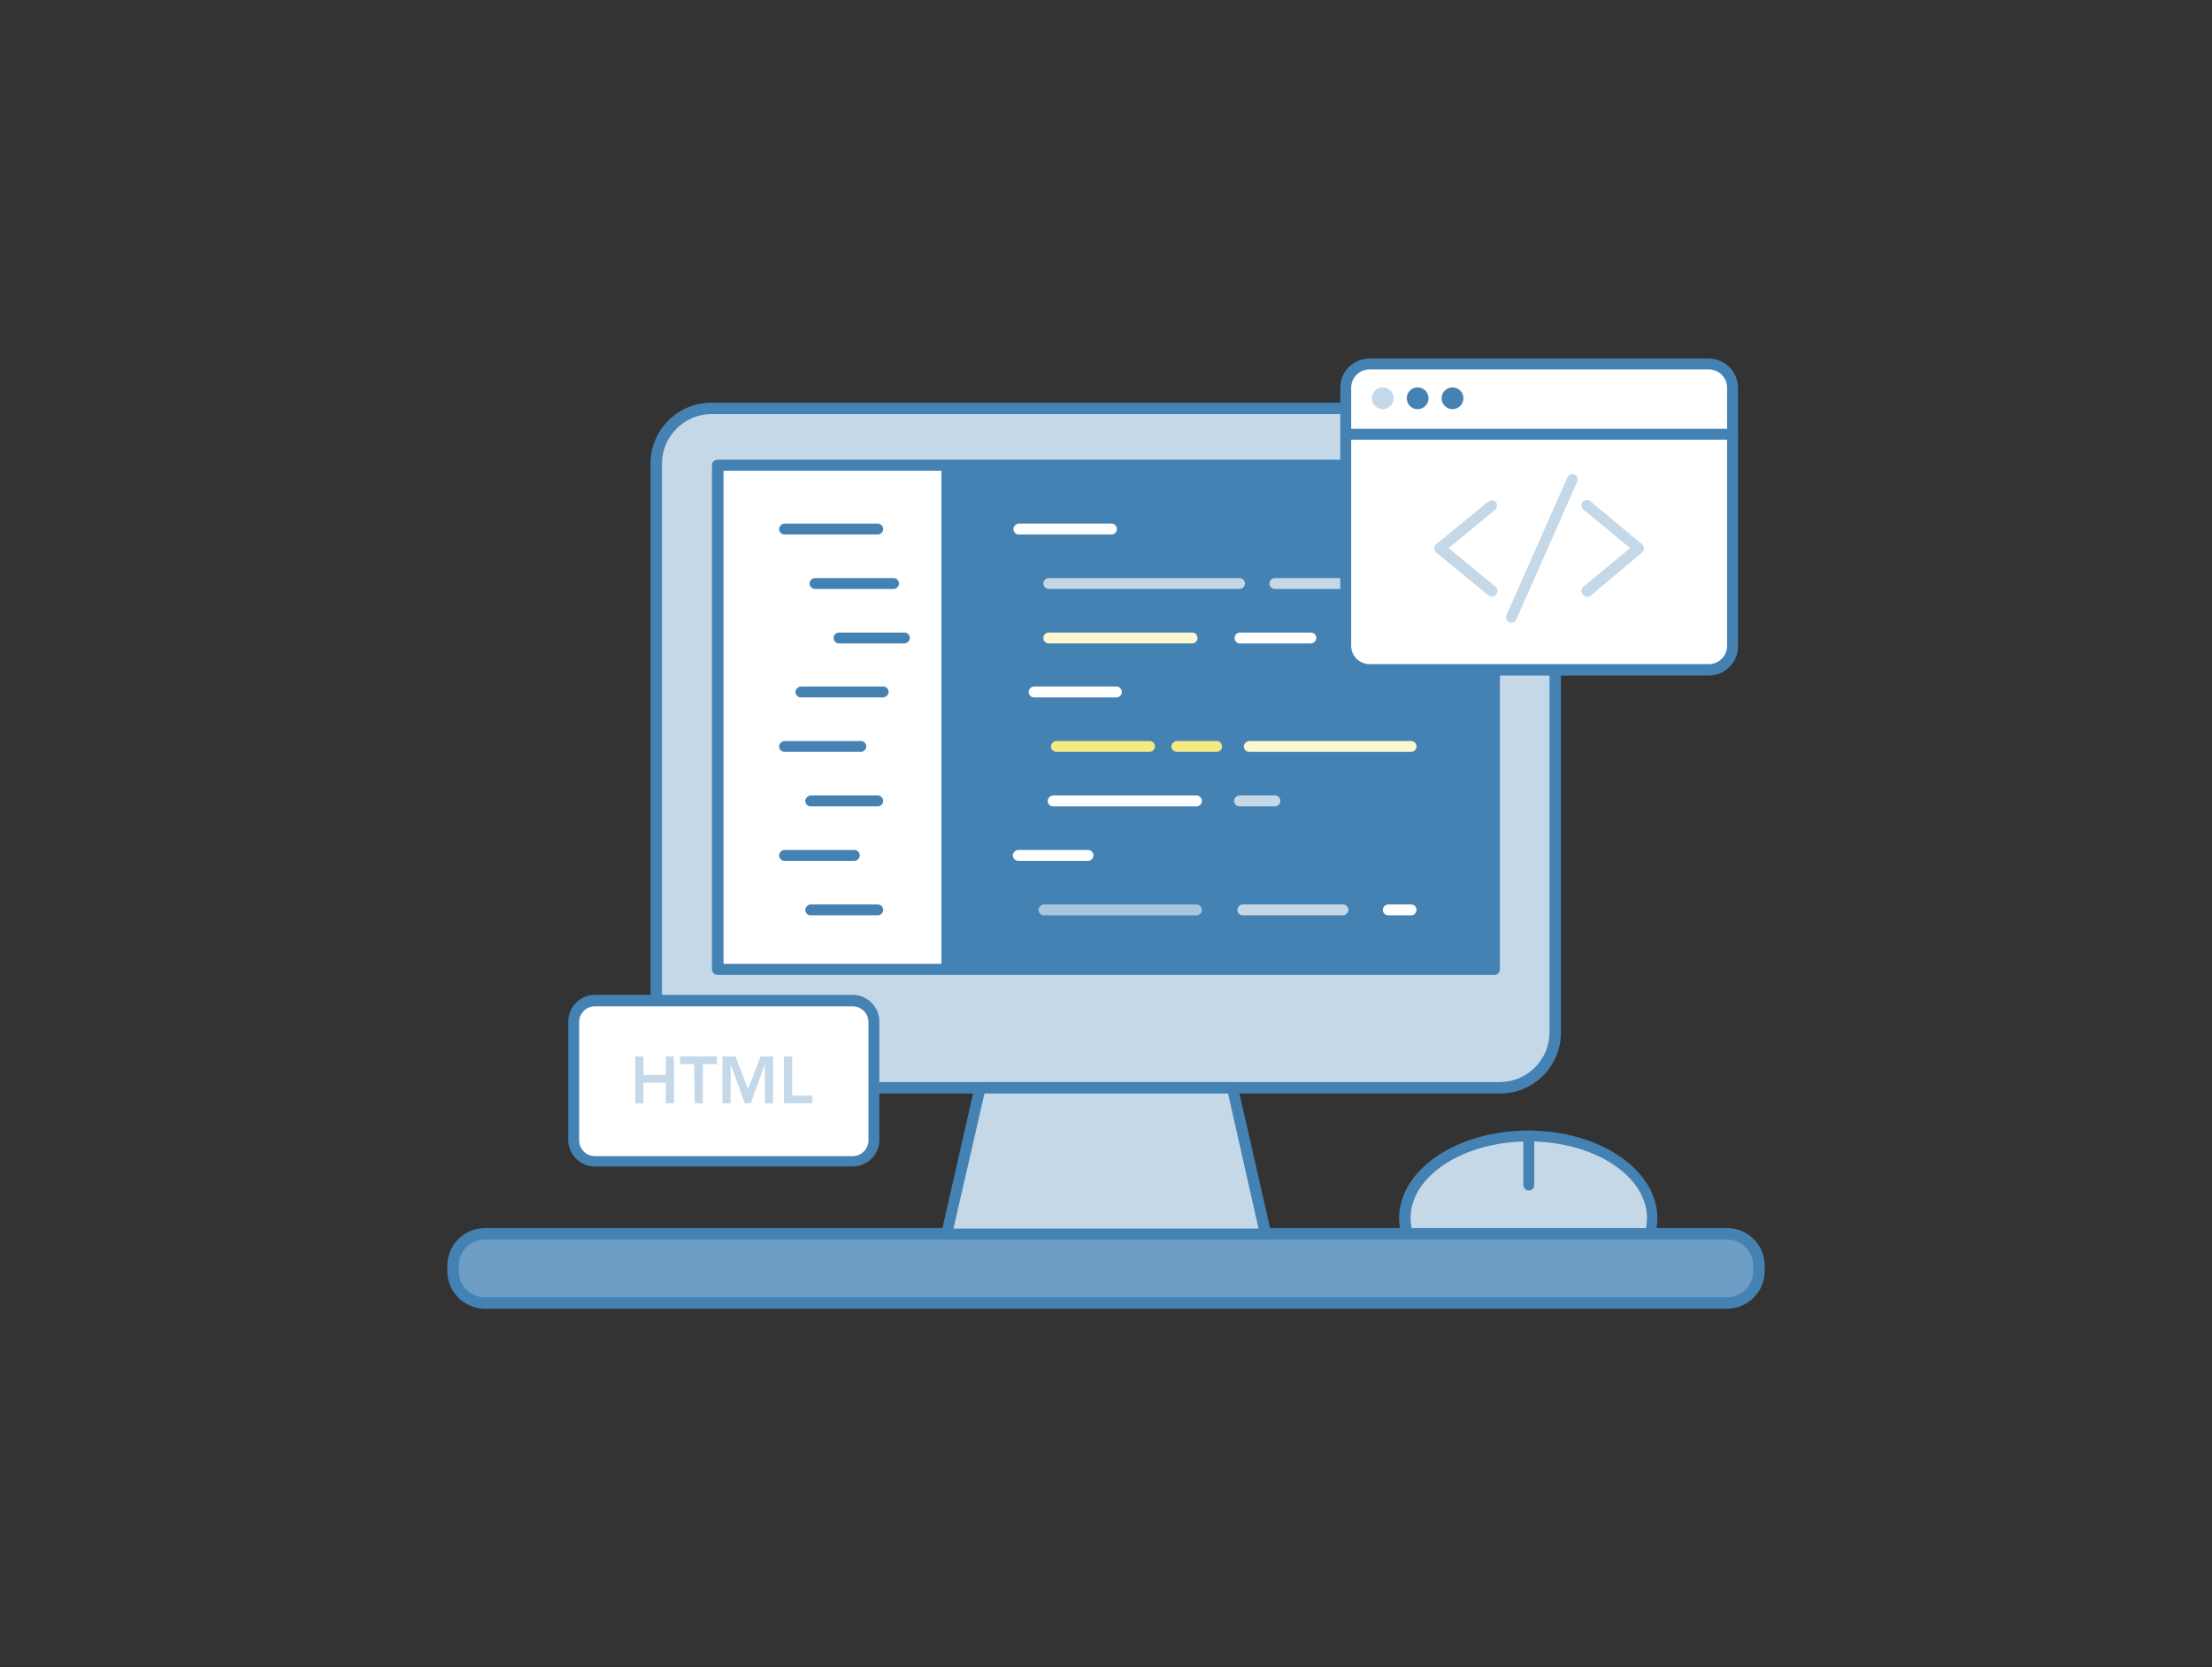 <?xml version="1.0" encoding="utf-8"?>
<!-- Generator: Adobe Illustrator 22.0.0, SVG Export Plug-In . SVG Version: 6.00 Build 0)  -->
<svg version="1.1" id="Layer_1" xmlns="http://www.w3.org/2000/svg" xmlns:xlink="http://www.w3.org/1999/xlink" x="0px" y="0px"
	 viewBox="0 0 406 306" style="enable-background:new 0 0 406 306;" xml:space="preserve">
<rect x="0" y="0" width="406" height="306" fill="#333333" stroke="none"/>
<style type="text/css">
	.st0{fill:#C5D8E8;}
	.st1{fill:#4582B4;}
	.st2{fill:#6E9EC5;}
	.st3{fill:#FFFFFF;}
	.st4{fill:#C3D7E7;}
	.st5{fill:#FBF7D1;}
	.st6{fill:#F5E984;}
	.st7{fill:#A9C6DD;}
	.st8{fill:#F56132;}
</style>
<g id="_03_web_development_outline">
	<path class="st0" d="M302.9,226.5c0.3-0.9,0.4-1.9,0.4-2.9c0-8.3-10.2-15.1-22.7-15.1s-22.7,6.8-22.7,15.1c0,1,0.1,2,0.4,2.9H302.9
		z"/>
	<path class="st1" d="M302.9,227.5h-44.6c-0.5,0-0.9-0.3-1-0.7c-0.3-1-0.5-2.1-0.5-3.2c0-8.9,10.6-16.1,23.7-16.1
		s23.7,7.2,23.7,16.1c0,1.1-0.2,2.2-0.5,3.2C303.7,227.2,303.3,227.5,302.9,227.5z M259.1,225.5h43c0.1-0.6,0.2-1.3,0.2-1.9
		c0-7.8-9.7-14.1-21.7-14.1s-21.7,6.3-21.7,14.1C258.9,224.2,259,224.9,259.1,225.5z"/>
	<path class="st1" d="M280.6,218.5c-0.6,0-1-0.5-1-1v-9c0-0.6,0.5-1,1-1c0.6,0,1,0.5,1,1v9C281.6,218.1,281.2,218.5,280.6,218.5z"/>
	<path class="st2" d="M89,226.5h228c3.2,0,5.9,2.6,5.9,5.9v1c0,3.2-2.6,5.9-5.9,5.9H89c-3.2,0-5.9-2.6-5.9-5.9v-1
		C83.1,229.1,85.8,226.5,89,226.5z"/>
	<path class="st1" d="M317,240.2H89c-3.8,0-6.9-3.1-6.9-6.9v-1c0-3.8,3.1-6.9,6.9-6.9h228c3.8,0,6.9,3.1,6.9,6.9v1
		C323.9,237.1,320.8,240.2,317,240.2z M89,227.5c-2.7,0-4.8,2.2-4.8,4.8v1c0,2.7,2.2,4.8,4.8,4.8h228c2.7,0,4.8-2.2,4.8-4.8v-1
		c0-2.7-2.2-4.8-4.8-4.8H89z"/>
	<path class="st0" d="M130.6,75h144.7c5.6,0,10.1,4.5,10.1,10.1v104.5c0,5.6-4.5,10.1-10.1,10.1H130.6c-5.6,0-10.1-4.5-10.1-10.1
		V85.1C120.5,79.5,125,75,130.6,75z"/>
	<path class="st1" d="M275.4,200.7H130.6c-6.2,0-11.2-5-11.2-11.2l0,0V85.1c0-6.2,5-11.2,11.2-11.2h144.7c6.2,0,11.2,5,11.2,11.2
		v104.4C286.5,195.7,281.5,200.7,275.4,200.7L275.4,200.7z M130.6,76c-5,0-9.1,4.1-9.1,9.1v104.4c0,5,4.1,9.1,9.1,9.1h144.7
		c5,0,9.1-4.1,9.1-9.1V85.1c0-5-4.1-9.1-9.1-9.1H130.6z"/>
	<polygon class="st0" points="232.3,226.5 173.7,226.5 179.9,199.7 226.1,199.7 	"/>
	<path class="st1" d="M232.3,227.5h-58.5c-0.3,0-0.6-0.1-0.8-0.4c-0.2-0.2-0.3-0.6-0.2-0.9l6.1-26.8c0.1-0.5,0.5-0.8,1-0.8h46.3
		c0.5,0,0.9,0.3,1,0.8l6.1,26.8c0.1,0.3,0,0.6-0.2,0.9C232.9,227.4,232.6,227.5,232.3,227.5z M175,225.5h56l-5.6-24.8h-44.7
		L175,225.5z"/>
	<rect x="131.7" y="85.4" class="st3" width="142.5" height="92.6"/>
	<path class="st1" d="M274.3,178.9H131.7c-0.6,0-1-0.5-1-1V85.4c0-0.6,0.5-1,1-1h142.5c0.6,0,1,0.5,1,1V178
		C275.3,178.5,274.8,178.9,274.3,178.9z M132.8,176.9h140.5V86.4H132.8V176.9z"/>
	<rect x="131.7" y="85.4" class="st3" width="42" height="92.6"/>
	<path class="st1" d="M173.7,178.9h-42c-0.6,0-1-0.5-1-1V85.4c0-0.6,0.5-1,1-1h42c0.6,0,1,0.5,1,1V178
		C174.8,178.5,174.3,178.9,173.7,178.9z M132.8,176.9h40V86.4h-40V176.9z"/>
	<rect x="173.7" y="85.4" class="st1" width="100.5" height="92.6"/>
	<path class="st1" d="M274.3,178.9H173.8c-0.6,0-1-0.5-1-1V85.4c0-0.6,0.5-1,1-1h100.5c0.6,0,1,0.5,1,1V178
		C275.3,178.5,274.8,178.9,274.3,178.9z M174.8,176.9h98.5V86.4h-98.5L174.8,176.9L174.8,176.9z"/>
	<path class="st1" d="M161.1,98.1H144c-0.6,0-1-0.5-1-1s0.5-1,1-1h17.1c0.6,0,1,0.5,1,1S161.7,98.1,161.1,98.1z"/>
	<path class="st1" d="M164,108.1h-14.4c-0.6,0-1-0.5-1-1c0-0.6,0.5-1,1-1H164c0.6,0,1,0.5,1,1S164.6,108.1,164,108.1z"/>
	<path class="st1" d="M166,118.1h-12c-0.6,0-1-0.5-1-1c0-0.6,0.5-1,1-1h12c0.6,0,1,0.5,1,1S166.5,118.1,166,118.1L166,118.1z"/>
	<path class="st1" d="M162.1,128H147c-0.6,0-1-0.5-1-1s0.5-1,1-1h15.1c0.6,0,1,0.5,1,1S162.6,128,162.1,128L162.1,128z"/>
	<path class="st1" d="M158,138h-14c-0.6,0-1-0.5-1-1s0.5-1,1-1h14c0.6,0,1,0.5,1,1S158.6,138,158,138z"/>
	<path class="st1" d="M161.1,148h-12.3c-0.6,0-1-0.5-1-1s0.5-1,1-1h12.3c0.6,0,1,0.5,1,1S161.7,148,161.1,148z"/>
	<path class="st1" d="M156.8,158H144c-0.6,0-1-0.5-1-1s0.5-1,1-1h12.8c0.6,0,1,0.5,1,1S157.4,158,156.8,158z"/>
	<path class="st1" d="M161.1,168h-12.3c-0.6,0-1-0.5-1-1s0.5-1,1-1h12.3c0.6,0,1,0.5,1,1S161.7,168,161.1,168z"/>
	<path class="st3" d="M204,98.1h-17c-0.6,0-1-0.5-1-1s0.5-1,1-1h17c0.6,0,1,0.5,1,1S204.6,98.1,204,98.1z"/>
	<path class="st4" d="M227.5,108.1h-35c-0.6,0-1-0.5-1-1c0-0.6,0.5-1,1-1h35c0.6,0,1,0.5,1,1S228.1,108.1,227.5,108.1L227.5,108.1z"
		/>
	<path class="st5" d="M218.8,118.1h-26.3c-0.6,0-1-0.5-1-1c0-0.6,0.5-1,1-1h26.3c0.6,0,1,0.5,1,1S219.4,118.1,218.8,118.1z"/>
	<path class="st3" d="M204.9,128h-15.1c-0.6,0-1-0.5-1-1s0.5-1,1-1h15.1c0.6,0,1,0.5,1,1S205.5,128,204.9,128L204.9,128z"/>
	<path class="st6" d="M211,138h-17.1c-0.6,0-1-0.5-1-1s0.5-1,1-1H211c0.6,0,1,0.5,1,1S211.5,138,211,138L211,138z"/>
	<path class="st3" d="M219.6,148h-26.3c-0.6,0-1-0.5-1-1s0.5-1,1-1h26.3c0.6,0,1,0.5,1,1S220.2,148,219.6,148z"/>
	<path class="st3" d="M199.7,158h-12.8c-0.6,0-1-0.5-1-1s0.5-1,1-1h12.8c0.6,0,1,0.5,1,1S200.3,158,199.7,158z"/>
	<path class="st7" d="M219.6,168h-28c-0.6,0-1-0.5-1-1s0.5-1,1-1h28c0.6,0,1,0.5,1,1S220.2,168,219.6,168L219.6,168z"/>
	<path class="st4" d="M246.5,168h-18.4c-0.6,0-1-0.5-1-1s0.5-1,1-1h18.4c0.6,0,1,0.5,1,1S247,168,246.5,168z"/>
	<path class="st3" d="M240.6,118.1h-13c-0.6,0-1-0.5-1-1c0-0.6,0.5-1,1-1h13c0.6,0,1,0.5,1,1S241.1,118.1,240.6,118.1z"/>
	<path class="st0" d="M259,108.1h-25c-0.6,0-1-0.5-1-1c0-0.6,0.5-1,1-1h25c0.6,0,1,0.5,1,1C260.1,107.6,259.6,108.1,259,108.1
		L259,108.1z"/>
	<path class="st8" d="M254.9,118.1h-7.3c-0.6,0-1-0.5-1-1c0-0.6,0.5-1,1-1h7.3c0.6,0,1,0.5,1,1S255.4,118.1,254.9,118.1z"/>
	<path class="st6" d="M223.3,138H216c-0.6,0-1-0.5-1-1s0.5-1,1-1h7.3c0.6,0,1,0.5,1,1S223.9,138,223.3,138z"/>
	<path class="st5" d="M259,138h-29.7c-0.6,0-1-0.5-1-1s0.5-1,1-1H259c0.6,0,1,0.5,1,1S259.6,138,259,138L259,138z"/>
	<path class="st0" d="M234,148h-6.5c-0.6,0-1-0.5-1-1s0.5-1,1-1h6.5c0.6,0,1,0.5,1,1S234.6,148,234,148z"/>
	<path class="st3" d="M259,168h-4.2c-0.6,0-1-0.5-1-1s0.5-1,1-1h4.2c0.6,0,1,0.5,1,1S259.6,168,259,168z"/>
	<path class="st3" d="M251.4,66.8h62.2c2.4,0,4.4,2,4.4,4.4v47.3c0,2.4-2,4.4-4.4,4.4h-62.2c-2.4,0-4.4-2-4.4-4.4V71.2
		C247,68.8,249,66.8,251.4,66.8z"/>
	<path class="st1" d="M313.6,124h-62.2c-3,0-5.4-2.4-5.4-5.4V71.2c0-3,2.4-5.4,5.4-5.4h62.2c3,0,5.4,2.4,5.4,5.4v47.3
		C319.1,121.5,316.6,124,313.6,124z M251.4,67.8c-1.9,0-3.4,1.5-3.4,3.4v47.3c0,1.9,1.5,3.4,3.4,3.4h62.2c1.9,0,3.4-1.5,3.4-3.4
		V71.2c0-1.9-1.5-3.4-3.4-3.4C313.6,67.8,251.4,67.8,251.4,67.8z"/>
	<path class="st1" d="M318,80.7h-71c-0.6,0-1-0.5-1-1s0.5-1,1-1h71c0.6,0,1,0.5,1,1S318.6,80.7,318,80.7z"/>
	<circle class="st0" cx="253.8" cy="73.1" r="2"/>
	<circle class="st1" cx="260.2" cy="73.1" r="2"/>
	<circle class="st1" cx="266.6" cy="73.1" r="2"/>
	<path class="st0" d="M273.8,109.5c-0.2,0-0.5-0.1-0.6-0.2l-9.6-7.9c-0.4-0.4-0.5-1-0.1-1.4l0.1-0.1l9.6-7.9
		c0.5-0.3,1.1-0.2,1.4,0.2c0.3,0.4,0.2,1-0.1,1.3l-8.6,7.1l8.6,7.1c0.4,0.4,0.5,1,0.1,1.4l0,0C274.4,109.4,274.1,109.5,273.8,109.5z
		"/>
	<path class="st0" d="M291.3,109.5c-0.3,0-0.6-0.1-0.8-0.4c-0.4-0.4-0.3-1.1,0.1-1.4l0,0l8.6-7.1l-8.6-7.1c-0.4-0.4-0.5-1-0.1-1.4
		s1-0.5,1.4-0.1l9.5,7.9c0.4,0.4,0.5,1,0.1,1.4l-0.1,0.1l-9.5,8C291.7,109.5,291.5,109.6,291.3,109.5z"/>
	<path class="st0" d="M277.4,114.3c-0.1,0-0.3,0-0.4-0.1c-0.5-0.2-0.7-0.8-0.5-1.3l0,0l11.2-25.3c0.2-0.5,0.8-0.7,1.3-0.5l0,0
		c0.5,0.2,0.7,0.8,0.5,1.3l0,0l-11.2,25.3C278.2,114,277.8,114.3,277.4,114.3z"/>
	<path class="st3" d="M109.2,183.7h47.3c2.1,0,3.9,1.7,3.9,3.9v21.6c0,2.1-1.7,3.9-3.9,3.9h-47.3c-2.1,0-3.9-1.7-3.9-3.9v-21.6
		C105.3,185.4,107.1,183.7,109.2,183.7z"/>
	<path class="st1" d="M156.5,214.1h-47.3c-2.7,0-4.9-2.2-4.9-4.9v-21.7c0-2.7,2.2-4.9,4.9-4.9h47.3c2.7,0,4.9,2.2,4.9,4.9l0,0v21.7
		C161.4,211.9,159.2,214.1,156.5,214.1L156.5,214.1z M109.2,184.7c-1.6,0-2.9,1.3-2.9,2.9l0,0v21.7c0,1.6,1.3,2.9,2.9,2.9l0,0h47.3
		c1.6,0,2.9-1.3,2.9-2.9l0,0v-21.7c0-1.6-1.3-2.9-2.9-2.9l0,0H109.2z"/>
	<path class="st0" d="M116.6,193.9h1.5v3.4h4.1v-3.4h1.5v8.6h-1.5v-3.8h-4.1v3.8h-1.5V193.9z"/>
	<path class="st0" d="M127.4,195.3h-2.6v-1.4h6.8v1.4H129v7.2h-1.5L127.4,195.3z"/>
	<path class="st0" d="M132.6,193.9h2.4l2.3,6l2.3-6h2.3v8.6h-1.5v-7.2l0,0l-2.6,7.2h-1.1l-2.6-7.2l0,0v7.2h-1.5L132.6,193.9z"/>
	<path class="st0" d="M143.9,193.9h1.5v7.2h3.7v1.4h-5.2V193.9z"/>
</g>
</svg>

